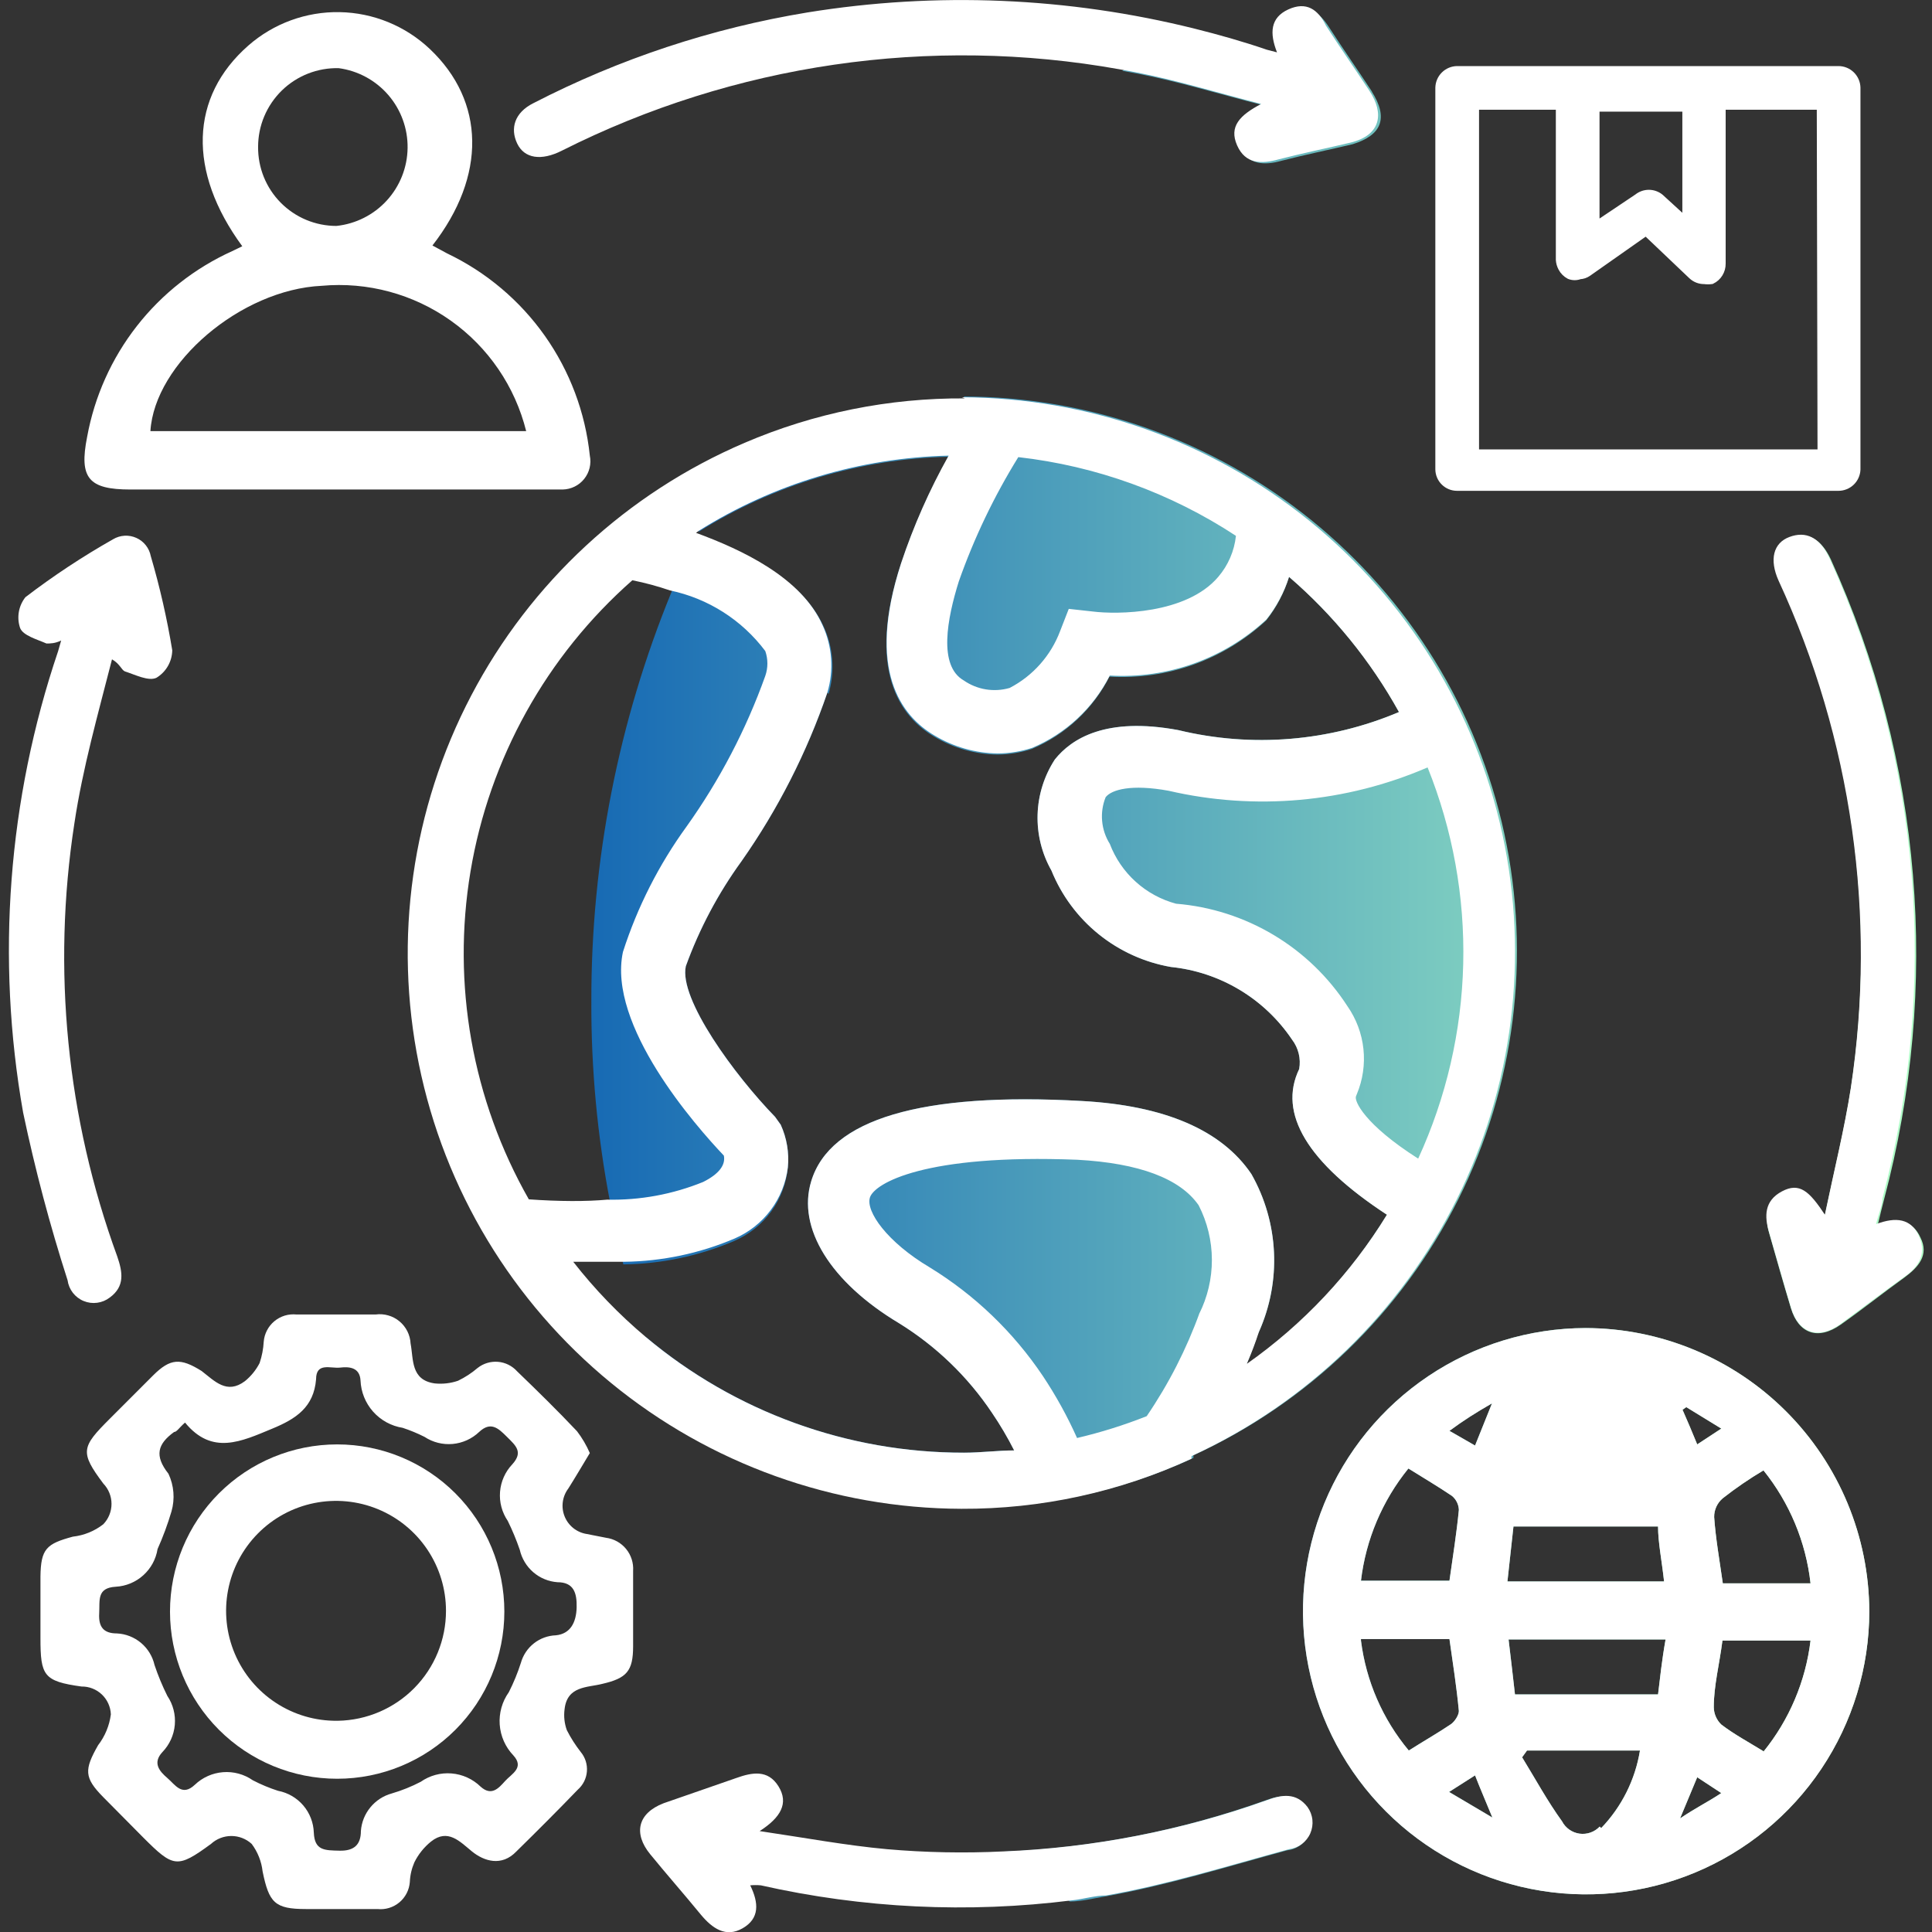 <svg width="100" height="100" viewBox="0 0 100 100" fill="none" xmlns="http://www.w3.org/2000/svg">
<rect x="0" y="0" width="100" height="100" fill="#333333" stroke="none"/>
<path d="M99.405 64.061C98.996 63.145 98.216 63.048 97.183 63.438C97.32 62.873 97.417 62.463 97.515 62.093C100.457 51.063 99.486 39.355 94.767 28.961C94.26 27.87 93.539 27.499 92.701 27.87C91.863 28.24 91.649 29.039 92.136 30.13C95.892 38.322 97.166 47.436 95.8 56.344C95.469 58.468 94.942 60.573 94.455 62.912C93.656 61.664 92.954 61.313 92.233 61.703C91.512 62.093 91.317 62.989 91.571 63.828C91.941 65.133 92.311 66.439 92.701 67.725C93.091 69.012 94.085 69.401 95.274 68.564C96.462 67.725 97.456 66.926 98.567 66.127C99.308 65.582 99.854 64.958 99.405 64.061ZM82.06 68.739C79.164 68.747 76.335 69.612 73.93 71.226C71.525 72.841 69.653 75.131 68.549 77.809C67.445 80.486 67.159 83.431 67.728 86.271C68.296 89.111 69.693 91.719 71.742 93.765C73.792 95.812 76.401 97.205 79.242 97.77C82.082 98.334 85.027 98.044 87.703 96.937C90.379 95.83 92.667 93.954 94.278 91.547C95.889 89.141 96.751 86.311 96.755 83.414C96.745 79.522 95.192 75.792 92.438 73.042C89.684 70.291 85.952 68.744 82.06 68.739ZM91.278 76.106C92.629 77.784 93.474 79.812 93.714 81.953H89.173C88.998 80.725 88.803 79.633 88.725 78.523C88.723 78.337 88.762 78.153 88.839 77.985C88.917 77.816 89.031 77.667 89.173 77.548C89.843 77.022 90.546 76.54 91.278 76.106ZM87.283 72.832L89.095 73.943L87.848 74.761C87.575 74.099 87.341 73.533 87.088 72.968L87.283 72.832ZM77.226 72.637L76.349 74.82L75.024 74.059C75.765 73.514 76.349 73.144 77.226 72.637ZM72.9 76.008C73.679 76.496 74.439 76.944 75.16 77.431C75.266 77.52 75.352 77.631 75.412 77.755C75.472 77.879 75.506 78.014 75.511 78.152C75.394 79.361 75.2 80.569 75.024 81.816H70.444C70.697 79.687 71.549 77.673 72.9 76.008ZM70.444 84.837H75.024C75.2 86.084 75.394 87.312 75.511 88.56C75.511 88.774 75.297 89.105 75.102 89.242C74.439 89.69 73.718 90.099 72.919 90.606C71.567 88.985 70.708 87.01 70.444 84.915V84.837ZM75.005 92.75L76.349 91.892C76.622 92.594 76.895 93.218 77.246 94.075L75.005 92.75ZM82.8 94.543C82.668 94.683 82.504 94.789 82.322 94.852C82.141 94.916 81.946 94.935 81.756 94.909C81.565 94.882 81.383 94.81 81.226 94.699C81.069 94.588 80.94 94.441 80.851 94.27C80.091 93.218 79.468 92.068 78.786 90.957L79.039 90.606H84.886C84.64 92.117 83.939 93.517 82.878 94.621L82.8 94.543ZM85.821 87.702H78.415C78.318 86.883 78.22 85.948 78.084 84.857H86.211C86.016 85.948 85.919 86.903 85.821 87.702ZM78.025 81.855C78.142 80.803 78.24 79.906 78.337 79.01H85.821C85.821 79.828 86.016 80.783 86.133 81.855H78.025ZM86.971 94.095L87.848 91.99L89.095 92.808C88.394 93.276 87.809 93.549 86.971 94.114V94.095ZM91.278 90.645C90.518 90.177 89.758 89.768 89.095 89.261C88.974 89.145 88.877 89.006 88.811 88.852C88.744 88.698 88.708 88.532 88.706 88.365C88.706 87.254 88.998 86.143 89.154 84.915H93.714C93.459 87.022 92.615 89.015 91.278 90.664V90.645ZM95.176 3.605H75.414C75.172 3.61 74.942 3.708 74.772 3.879C74.601 4.05 74.503 4.28 74.498 4.521V24.303C74.503 24.543 74.602 24.771 74.773 24.938C74.944 25.106 75.174 25.2 75.414 25.2H95.157C95.398 25.2 95.63 25.107 95.805 24.939C95.979 24.772 96.082 24.544 96.092 24.303V4.541C96.087 4.296 95.986 4.063 95.811 3.892C95.636 3.721 95.401 3.625 95.157 3.625L95.176 3.605ZM82.606 5.554H87.302V11.479L85.938 10.232C85.775 10.101 85.572 10.029 85.363 10.029C85.154 10.029 84.951 10.101 84.788 10.232L82.839 11.538L82.586 11.694L82.606 5.554ZM94.299 23.446H76.349V5.476H80.734V13.447C80.743 13.591 80.783 13.73 80.851 13.857C80.939 14.023 81.075 14.159 81.241 14.247C81.41 14.313 81.598 14.313 81.767 14.247C81.914 14.241 82.056 14.193 82.177 14.11L85.198 11.986L87.575 14.247C87.66 14.329 87.761 14.394 87.871 14.438C87.982 14.481 88.1 14.502 88.218 14.5C88.341 14.516 88.466 14.516 88.589 14.5C88.749 14.422 88.884 14.3 88.977 14.148C89.07 13.996 89.118 13.821 89.115 13.642V5.476H94.241L94.299 23.446ZM42.886 35.919C43.227 34.764 43.137 33.524 42.633 32.43C41.522 29.955 38.462 28.532 36.084 27.655C35.597 28.63 35.168 29.604 34.759 30.637C32.001 37.366 30.591 44.57 30.608 51.842C30.594 55.334 30.921 58.82 31.582 62.249C31.777 63.321 32.011 64.393 32.264 65.445C34.235 65.421 36.182 65.01 37.994 64.237C38.76 63.91 39.423 63.383 39.914 62.711C40.404 62.038 40.704 61.246 40.781 60.417C40.853 59.663 40.725 58.904 40.411 58.215L40.119 57.805C38.033 55.661 35.129 51.705 35.5 50.01C36.202 48.071 37.173 46.241 38.384 44.572C40.269 41.886 41.765 38.946 42.828 35.841L42.886 35.919ZM50 20.698C46.081 20.67 42.2 21.453 38.599 22.997C37.702 24.479 36.883 25.999 36.143 27.538C40.027 25.098 44.498 23.752 49.084 23.64C48.092 25.41 47.27 27.27 46.628 29.195C44.816 34.749 46.628 37.108 48.343 38.121C49.333 38.716 50.463 39.039 51.617 39.057C52.227 39.053 52.832 38.955 53.41 38.764C55.148 38.03 56.571 36.705 57.425 35.022C58.903 35.11 60.383 34.898 61.776 34.399C63.169 33.9 64.447 33.124 65.533 32.118C66.067 31.446 66.471 30.679 66.722 29.858C69.017 31.835 70.944 34.204 72.412 36.854C68.805 38.383 64.8 38.711 60.992 37.79C57.23 37.088 55.457 38.238 54.599 39.31C54.046 40.16 53.737 41.146 53.706 42.16C53.675 43.174 53.923 44.177 54.424 45.059C54.946 46.347 55.786 47.48 56.867 48.353C57.948 49.226 59.233 49.81 60.602 50.049C61.86 50.176 63.074 50.58 64.159 51.23C65.243 51.88 66.172 52.761 66.878 53.81C67.041 54.024 67.158 54.27 67.222 54.531C67.286 54.793 67.294 55.065 67.248 55.33C66.137 57.63 67.677 60.183 71.789 62.873C69.919 65.943 67.438 68.597 64.5 70.668C64.714 70.162 64.909 69.655 65.085 69.109C65.705 67.796 66 66.352 65.946 64.9C65.892 63.449 65.489 62.031 64.773 60.768C63.233 58.487 60.271 57.221 56.002 56.987C47.7 56.519 42.964 57.922 41.99 61.138C41.249 63.555 42.984 66.361 46.531 68.486C48.449 69.669 50.09 71.251 51.344 73.124C51.769 73.748 52.154 74.399 52.494 75.073C51.656 75.073 50.779 75.19 49.902 75.19C43.879 75.199 38.047 73.08 33.434 69.207C33.96 70.844 34.584 72.442 35.246 74.001C39.664 76.646 44.715 78.047 49.863 78.055C53.975 78.073 58.04 77.189 61.771 75.463C61.771 75.463 61.771 75.463 61.771 75.326C67.72 72.599 72.558 67.922 75.485 62.069C78.412 56.216 79.251 49.539 77.863 43.144C76.476 36.749 72.946 31.02 67.857 26.905C62.768 22.791 56.427 20.539 49.883 20.522L50 20.698ZM71.048 4.794C70.308 3.664 69.528 2.553 68.787 1.403C68.3 0.643 67.657 0.136 66.839 0.565C66.02 0.994 65.864 1.793 66.254 2.787L65.728 2.65C64.48 2.222 63.233 1.871 61.986 1.559C60.66 2.222 59.374 2.904 58.088 3.664L58.926 3.82C61.031 4.229 63.058 4.853 65.416 5.457C64.305 6.042 63.759 6.665 64.168 7.601C64.578 8.536 65.435 8.575 66.332 8.322C67.54 8.01 68.787 7.757 70.015 7.464C71.516 6.997 71.886 6.12 70.99 4.716L71.048 4.794ZM67.579 93.549C66.995 92.789 66.254 92.906 65.474 93.198C61.087 94.765 56.487 95.659 51.832 95.849C52.982 96.765 54.17 97.622 55.379 98.421C55.964 98.421 56.568 98.265 57.152 98.168C60.349 97.603 63.486 96.628 66.624 95.771C66.87 95.746 67.104 95.655 67.302 95.51C67.501 95.364 67.657 95.167 67.755 94.941C67.852 94.714 67.887 94.466 67.856 94.221C67.826 93.976 67.73 93.744 67.579 93.549Z" fill="url(#paint0_linear_4_13119)"/>
<path d="M95.157 3.625H75.414C75.173 3.63 74.943 3.728 74.772 3.899C74.601 4.07 74.503 4.3 74.498 4.541V24.303C74.503 24.543 74.602 24.771 74.773 24.938C74.944 25.106 75.174 25.2 75.414 25.2H95.157C95.398 25.2 95.63 25.107 95.805 24.94C95.979 24.773 96.082 24.544 96.092 24.303V4.541C96.087 4.296 95.986 4.063 95.811 3.892C95.637 3.721 95.402 3.625 95.157 3.625ZM82.586 5.574H87.283V11.479L85.919 10.232C85.756 10.101 85.553 10.029 85.344 10.029C85.135 10.029 84.932 10.101 84.769 10.232L82.82 11.538L82.586 11.694V5.574ZM94.28 23.465H76.35V5.476H80.735V13.448C80.744 13.591 80.784 13.73 80.852 13.857C80.939 14.023 81.075 14.159 81.241 14.247C81.41 14.313 81.598 14.313 81.768 14.247C81.914 14.241 82.056 14.193 82.177 14.11L85.198 11.986L87.575 14.247C87.66 14.329 87.761 14.394 87.872 14.438C87.982 14.481 88.1 14.502 88.219 14.5C88.341 14.516 88.466 14.516 88.589 14.5C88.749 14.422 88.884 14.3 88.977 14.148C89.07 13.996 89.118 13.821 89.115 13.643V5.476H94.241L94.28 23.465Z" fill="white" stroke="white" stroke-width="0.41" stroke-miterlimit="10"/>
<path d="M82.058 68.74C79.162 68.748 76.333 69.614 73.929 71.228C71.524 72.842 69.652 75.132 68.548 77.81C67.444 80.488 67.158 83.432 67.726 86.272C68.295 89.112 69.692 91.72 71.741 93.766C73.79 95.813 76.4 97.207 79.24 97.771C82.081 98.336 85.025 98.046 87.701 96.939C90.378 95.831 92.666 93.956 94.277 91.549C95.888 89.142 96.75 86.312 96.753 83.416C96.743 79.523 95.191 75.794 92.437 73.043C89.683 70.293 85.951 68.745 82.058 68.74ZM91.277 76.107C92.628 77.785 93.473 79.813 93.713 81.954H89.172C88.997 80.726 88.802 79.635 88.724 78.524C88.721 78.338 88.76 78.155 88.838 77.986C88.915 77.817 89.03 77.668 89.172 77.549C89.842 77.023 90.545 76.542 91.277 76.107ZM87.282 72.833L89.094 73.944L87.847 74.763C87.574 74.1 87.34 73.535 87.087 72.969L87.282 72.833ZM77.225 72.638L76.348 74.821L75.023 74.061C75.763 73.515 76.348 73.145 77.225 72.638ZM72.898 76.01C73.678 76.497 74.438 76.945 75.159 77.433C75.264 77.522 75.35 77.632 75.41 77.756C75.471 77.88 75.505 78.016 75.51 78.154C75.393 79.362 75.198 80.57 75.023 81.818H70.443C70.696 79.689 71.547 77.675 72.898 76.01ZM70.443 84.838H75.023C75.198 86.086 75.393 87.314 75.51 88.561C75.51 88.775 75.296 89.107 75.101 89.243C74.438 89.691 73.717 90.101 72.918 90.607C71.565 88.986 70.706 87.011 70.443 84.916V84.838ZM75.003 92.751L76.348 91.894C76.621 92.595 76.894 93.219 77.245 94.076L75.003 92.751ZM82.799 94.544C82.667 94.684 82.503 94.79 82.321 94.854C82.139 94.917 81.945 94.936 81.754 94.91C81.564 94.883 81.382 94.811 81.225 94.7C81.067 94.589 80.939 94.442 80.85 94.271C80.09 93.219 79.466 92.069 78.784 90.958L79.038 90.607H84.884C84.638 92.118 83.938 93.519 82.877 94.622L82.799 94.544ZM85.82 87.703H78.414C78.317 86.885 78.219 85.949 78.083 84.858H86.21C86.015 85.949 85.917 86.904 85.82 87.703ZM78.024 81.857C78.141 80.804 78.239 79.908 78.336 79.011H85.82C85.82 79.83 86.015 80.785 86.132 81.857H78.024ZM86.97 94.096L87.847 91.991L89.094 92.81C88.392 93.277 87.808 93.55 86.97 94.115V94.096ZM91.277 90.646C90.517 90.178 89.757 89.769 89.094 89.263C88.973 89.146 88.876 89.007 88.809 88.853C88.742 88.7 88.707 88.534 88.704 88.366C88.704 87.255 88.997 86.144 89.153 84.916H93.713C93.458 87.024 92.614 89.017 91.277 90.666V90.646Z" fill="white"/>
<path d="M49.94 20.621C46.022 20.594 42.14 21.377 38.539 22.921C32.458 25.523 27.461 30.143 24.39 36.002C21.319 41.86 20.362 48.598 21.681 55.08C23 61.562 26.513 67.39 31.629 71.583C36.745 75.775 43.15 78.075 49.764 78.095C53.876 78.114 57.941 77.229 61.672 75.503C61.672 75.503 61.672 75.503 61.672 75.367C67.621 72.64 72.459 67.962 75.386 62.109C78.313 56.257 79.152 49.579 77.765 43.184C76.377 36.789 72.847 31.06 67.758 26.946C62.669 22.832 56.328 20.579 49.784 20.562L49.94 20.621ZM52.707 23.661C56.73 24.117 60.589 25.513 63.972 27.735C63.889 28.519 63.569 29.26 63.056 29.859C61.4 31.808 57.794 31.808 56.566 31.652L55.319 31.515L54.871 32.665C54.393 33.935 53.463 34.983 52.259 35.608C51.859 35.724 51.438 35.749 51.026 35.682C50.615 35.614 50.224 35.456 49.882 35.218C48.556 34.458 49.024 32.022 49.628 30.093C50.42 27.844 51.453 25.688 52.707 23.661ZM27.371 62.075C24.443 56.932 23.378 50.938 24.354 45.102C25.33 39.265 28.289 33.944 32.731 30.034C33.391 30.167 34.042 30.343 34.68 30.561C36.65 30.973 38.403 32.088 39.611 33.698C39.756 34.115 39.756 34.568 39.611 34.985C38.619 37.759 37.248 40.382 35.537 42.78C34.103 44.756 32.991 46.946 32.244 49.27C31.425 53.071 36.005 58.274 37.467 59.814C37.564 60.301 37.213 60.769 36.395 61.178C34.818 61.819 33.127 62.131 31.425 62.094C30.353 62.192 28.969 62.192 27.332 62.075H27.371ZM62.101 67.922C61.415 69.823 60.492 71.631 59.353 73.301C58.181 73.765 56.976 74.143 55.748 74.431C55.248 73.311 54.654 72.236 53.974 71.215C52.451 68.947 50.457 67.032 48.127 65.603C45.925 64.297 44.795 62.699 45.029 61.977C45.263 61.256 47.835 59.717 55.767 60.029C58.964 60.204 61.088 61.003 62.043 62.387C62.489 63.258 62.724 64.222 62.727 65.201C62.73 66.179 62.503 67.145 62.062 68.019L62.101 67.922ZM64.576 70.494C64.791 69.988 64.986 69.481 65.161 68.935C65.74 67.639 66.007 66.224 65.939 64.806C65.872 63.387 65.472 62.005 64.771 60.769C63.232 58.489 60.269 57.222 56.001 56.988C47.699 56.52 42.963 57.924 41.988 61.139C41.248 63.556 42.982 66.362 46.529 68.487C48.447 69.671 50.089 71.252 51.343 73.125C51.768 73.75 52.152 74.401 52.493 75.074C51.655 75.074 50.778 75.191 49.901 75.191C43.878 75.2 38.045 73.081 33.432 69.208C32.046 68.043 30.785 66.737 29.671 65.31H30.548C31.146 65.31 31.73 65.31 32.302 65.31C34.273 65.286 36.219 64.876 38.032 64.102C38.772 63.781 39.414 63.272 39.897 62.626C40.379 61.98 40.683 61.219 40.78 60.418C40.851 59.664 40.724 58.905 40.41 58.216L40.117 57.807C38.032 55.663 35.128 51.706 35.498 50.011C36.2 48.072 37.171 46.242 38.383 44.573C40.268 41.887 41.764 38.947 42.826 35.842C43.167 34.687 43.077 33.447 42.573 32.354C41.462 29.878 38.402 28.456 36.025 27.579L36.161 27.481C40.045 25.041 44.516 23.695 49.102 23.583C48.11 25.353 47.288 27.213 46.646 29.138C44.834 34.692 46.646 37.05 48.361 38.064C49.351 38.659 50.481 38.982 51.636 38.999C52.245 38.996 52.85 38.897 53.428 38.707C55.167 37.973 56.589 36.647 57.443 34.965C58.921 35.053 60.401 34.841 61.794 34.342C63.187 33.843 64.465 33.067 65.551 32.061C66.072 31.405 66.469 30.659 66.72 29.859C69.016 31.837 70.942 34.206 72.411 36.856C68.803 38.385 64.799 38.713 60.99 37.791C57.229 37.09 55.455 38.239 54.598 39.311C54.045 40.161 53.736 41.148 53.705 42.161C53.674 43.175 53.922 44.178 54.422 45.061C54.944 46.348 55.785 47.482 56.866 48.355C57.947 49.227 59.232 49.811 60.601 50.05C61.859 50.178 63.073 50.581 64.158 51.231C65.242 51.881 66.17 52.762 66.876 53.811C67.04 54.025 67.157 54.271 67.221 54.533C67.284 54.794 67.293 55.066 67.246 55.332C66.136 57.631 67.675 60.184 71.787 62.874C69.921 65.913 67.454 68.539 64.537 70.592L64.576 70.494ZM70.228 56.637C70.538 55.898 70.656 55.092 70.571 54.294C70.486 53.497 70.2 52.734 69.741 52.077C68.768 50.573 67.462 49.313 65.924 48.394C64.387 47.475 62.659 46.921 60.873 46.776C60.097 46.568 59.381 46.179 58.785 45.64C58.188 45.101 57.728 44.428 57.443 43.677C57.219 43.32 57.083 42.914 57.046 42.494C57.008 42.074 57.071 41.651 57.229 41.26C57.541 40.87 58.554 40.578 60.484 40.929C64.968 41.969 69.667 41.546 73.892 39.721C75.192 42.952 75.82 46.414 75.736 49.895C75.652 53.377 74.859 56.805 73.405 59.97C70.618 58.197 70.072 56.969 70.189 56.735L70.228 56.637Z" fill="white"/>
<path d="M31.367 79.595L30.373 79.4C30.119 79.361 29.88 79.257 29.679 79.098C29.478 78.939 29.322 78.73 29.226 78.493C29.129 78.255 29.096 77.996 29.13 77.742C29.164 77.488 29.263 77.247 29.418 77.042C29.788 76.458 30.139 75.853 30.529 75.21C30.355 74.808 30.132 74.428 29.866 74.08C28.872 73.028 27.82 71.995 26.767 70.981C26.512 70.697 26.159 70.521 25.779 70.488C25.399 70.456 25.02 70.569 24.721 70.806C24.413 71.069 24.072 71.291 23.707 71.468C23.319 71.601 22.907 71.647 22.499 71.605C21.252 71.429 21.408 70.357 21.252 69.539C21.24 69.318 21.183 69.102 21.084 68.904C20.985 68.707 20.845 68.532 20.675 68.391C20.505 68.249 20.307 68.145 20.094 68.085C19.881 68.024 19.658 68.008 19.439 68.038C18.075 68.038 16.711 68.038 15.347 68.038C15.143 68.017 14.937 68.036 14.74 68.095C14.544 68.155 14.362 68.252 14.204 68.383C14.046 68.514 13.915 68.675 13.821 68.857C13.726 69.038 13.668 69.237 13.651 69.441C13.63 69.82 13.558 70.194 13.437 70.552C13.251 70.913 12.992 71.232 12.677 71.488C11.741 72.189 11.117 71.488 10.435 70.962C9.344 70.279 8.818 70.299 7.921 71.195C7.025 72.092 6.42 72.696 5.68 73.437C4.218 74.898 4.121 75.152 5.348 76.789C5.62 77.072 5.772 77.449 5.772 77.841C5.772 78.234 5.62 78.611 5.348 78.894C4.892 79.251 4.346 79.473 3.77 79.537C2.406 79.907 2.113 80.161 2.094 81.603C2.094 82.655 2.094 83.727 2.094 84.779C2.094 86.728 2.25 87.021 4.218 87.294C4.61 87.288 4.988 87.436 5.272 87.706C5.556 87.975 5.723 88.345 5.738 88.736C5.663 89.318 5.434 89.869 5.076 90.334C4.355 91.601 4.355 92.01 5.329 93.004L7.414 95.109C8.973 96.668 9.168 96.727 10.922 95.44C11.21 95.177 11.585 95.031 11.975 95.031C12.364 95.031 12.74 95.177 13.027 95.44C13.339 95.856 13.534 96.347 13.592 96.863C13.924 98.481 14.216 98.812 15.834 98.812H19.537C19.74 98.833 19.945 98.814 20.14 98.754C20.335 98.695 20.516 98.597 20.672 98.466C20.829 98.335 20.957 98.174 21.05 97.992C21.143 97.811 21.198 97.612 21.213 97.409C21.228 97.059 21.308 96.716 21.447 96.395C21.652 95.98 21.945 95.615 22.304 95.323C23.181 94.622 23.805 95.323 24.429 95.83C25.052 96.337 25.968 96.629 26.728 95.83C27.8 94.778 28.872 93.706 29.905 92.634C30.18 92.393 30.349 92.055 30.378 91.691C30.407 91.327 30.294 90.966 30.061 90.685C29.785 90.332 29.543 89.954 29.34 89.554C29.213 89.205 29.173 88.831 29.223 88.463C29.359 87.255 30.412 87.352 31.172 87.157C32.439 86.865 32.77 86.495 32.77 85.208C32.77 83.922 32.77 82.616 32.77 81.31C32.798 80.9 32.669 80.494 32.408 80.175C32.148 79.856 31.775 79.649 31.367 79.595ZM28.775 84.643C28.361 84.657 27.962 84.802 27.636 85.058C27.31 85.314 27.074 85.667 26.962 86.066C26.795 86.588 26.586 87.097 26.338 87.586C25.99 88.074 25.823 88.668 25.865 89.265C25.908 89.863 26.158 90.427 26.572 90.86C27.157 91.503 26.475 91.815 26.144 92.186C25.812 92.556 25.442 92.985 24.877 92.478C24.471 92.081 23.939 91.839 23.373 91.793C22.807 91.746 22.243 91.899 21.778 92.225C21.299 92.474 20.796 92.677 20.277 92.829C19.842 92.948 19.455 93.2 19.169 93.549C18.882 93.898 18.711 94.327 18.679 94.778C18.679 95.479 18.328 95.811 17.568 95.791C16.808 95.772 16.282 95.791 16.243 94.856C16.226 94.338 16.033 93.843 15.697 93.449C15.36 93.056 14.9 92.789 14.392 92.692C13.942 92.547 13.505 92.365 13.086 92.147C12.635 91.833 12.09 91.685 11.543 91.728C10.996 91.771 10.481 92.001 10.084 92.38C9.422 93.004 9.071 92.38 8.662 92.03C8.252 91.679 7.882 91.25 8.408 90.685C8.776 90.303 9.002 89.806 9.048 89.278C9.094 88.749 8.958 88.221 8.662 87.781C8.404 87.264 8.183 86.73 7.999 86.183C7.897 85.735 7.652 85.332 7.3 85.036C6.948 84.741 6.509 84.568 6.05 84.546C5.348 84.546 5.095 84.195 5.134 83.513C5.173 82.831 4.998 82.188 5.992 82.129C6.521 82.1 7.024 81.891 7.417 81.536C7.811 81.182 8.071 80.703 8.155 80.18C8.438 79.547 8.679 78.896 8.876 78.231C9.061 77.584 9.006 76.892 8.72 76.282C7.98 75.347 8.155 74.743 9.012 74.119C9.149 74.119 9.266 73.904 9.578 73.632C10.981 75.347 12.501 74.606 14.099 73.944C15.327 73.437 16.243 72.833 16.36 71.39C16.36 70.494 17.12 70.845 17.607 70.786C18.095 70.728 18.621 70.786 18.66 71.449C18.684 72.047 18.914 72.619 19.312 73.067C19.71 73.514 20.251 73.81 20.843 73.904C21.23 74.032 21.608 74.188 21.973 74.372C22.403 74.656 22.917 74.785 23.43 74.739C23.943 74.693 24.426 74.474 24.799 74.119C25.403 73.554 25.793 73.924 26.241 74.372C26.689 74.82 27.099 75.152 26.514 75.795C26.147 76.183 25.924 76.684 25.882 77.215C25.839 77.747 25.98 78.278 26.28 78.718C26.52 79.205 26.728 79.706 26.904 80.219C27.007 80.67 27.252 81.076 27.602 81.378C27.953 81.68 28.391 81.861 28.853 81.895C29.691 81.895 29.866 82.441 29.847 83.201C29.827 83.961 29.535 84.565 28.775 84.643Z" fill="white"/>
<path d="M23.143 13.117L22.383 12.707C25.189 9.102 25.111 5.243 22.246 2.534C20.983 1.34 19.321 0.661 17.583 0.628C15.846 0.596 14.159 1.213 12.852 2.359C9.831 5.009 9.695 8.868 12.54 12.746L12.014 13C10.08 13.876 8.387 15.207 7.08 16.881C5.774 18.554 4.892 20.519 4.511 22.608C4.082 24.752 4.589 25.337 6.752 25.337H29.126C29.34 25.332 29.551 25.281 29.743 25.186C29.935 25.092 30.105 24.956 30.238 24.788C30.372 24.621 30.468 24.426 30.518 24.218C30.568 24.009 30.572 23.793 30.529 23.583C30.297 21.352 29.496 19.218 28.203 17.385C26.909 15.552 25.167 14.083 23.143 13.117ZM17.53 3.528C18.527 3.661 19.441 4.156 20.099 4.918C20.756 5.68 21.112 6.657 21.097 7.663C21.083 8.669 20.7 9.635 20.021 10.378C19.342 11.121 18.414 11.589 17.413 11.694C16.877 11.694 16.347 11.588 15.852 11.382C15.358 11.176 14.909 10.873 14.532 10.493C14.155 10.112 13.858 9.661 13.656 9.165C13.455 8.668 13.354 8.137 13.359 7.601C13.359 7.058 13.467 6.52 13.678 6.02C13.889 5.519 14.198 5.066 14.586 4.686C14.975 4.306 15.435 4.009 15.941 3.81C16.447 3.611 16.987 3.515 17.53 3.528ZM7.785 22.316C7.999 18.808 12.463 14.988 16.653 14.793C19.024 14.578 21.394 15.218 23.335 16.598C25.276 17.977 26.659 20.005 27.235 22.316H7.785Z" fill="white"/>
<path d="M69.879 7.387C68.651 7.679 67.403 7.933 66.195 8.245C65.299 8.498 64.46 8.498 64.032 7.524C63.603 6.549 64.168 5.964 65.279 5.38C62.921 4.776 60.894 4.152 58.789 3.743L57.951 3.587C48.128 1.828 37.999 3.306 29.087 7.796C28.015 8.342 27.138 8.206 26.768 7.426C26.398 6.647 26.632 5.828 27.606 5.341C32.061 3.043 36.848 1.458 41.794 0.644C48.461 -0.436 55.277 -0.151 61.829 1.482C63.077 1.794 64.324 2.145 65.571 2.573L66.098 2.71C65.708 1.716 65.747 0.917 66.682 0.488C67.618 0.059 68.222 0.488 68.631 1.326C69.372 2.476 70.151 3.587 70.892 4.717C71.633 5.847 71.516 6.997 69.879 7.387Z" fill="white"/>
<path d="M98.567 66.089C97.456 66.888 96.384 67.707 95.273 68.525C94.162 69.344 93.11 69.051 92.701 67.687C92.291 66.323 91.941 65.056 91.57 63.789C91.317 62.951 91.317 62.152 92.233 61.665C93.149 61.178 93.656 61.665 94.455 62.873C94.942 60.535 95.468 58.43 95.799 56.305C97.15 47.377 95.848 38.249 92.058 30.053C91.57 28.962 91.785 28.104 92.623 27.792C93.461 27.48 94.182 27.792 94.689 28.884C99.408 39.278 100.379 50.986 97.437 62.016C97.437 62.386 97.242 62.795 97.105 63.361C98.138 62.971 98.918 63.068 99.327 63.984C99.736 64.9 99.308 65.582 98.567 66.089Z" fill="white"/>
<path d="M5.681 67.161C6.48 66.576 6.343 65.836 6.07 65.037C3.452 57.873 2.688 50.163 3.849 42.624C4.277 39.759 5.076 36.953 5.797 34.127C6.207 34.361 6.285 34.672 6.46 34.75C7.006 34.926 7.688 35.276 8.097 35.082C8.343 34.933 8.547 34.725 8.69 34.476C8.833 34.227 8.911 33.946 8.916 33.659C8.645 32.014 8.274 30.387 7.805 28.787C7.765 28.581 7.677 28.387 7.547 28.223C7.417 28.058 7.249 27.928 7.058 27.842C6.867 27.756 6.658 27.717 6.449 27.729C6.24 27.741 6.036 27.802 5.856 27.91C4.275 28.805 2.758 29.807 1.315 30.911C1.14 31.133 1.023 31.396 0.975 31.675C0.927 31.954 0.95 32.241 1.042 32.509C1.198 32.899 1.919 33.094 2.406 33.308C2.582 33.308 2.855 33.308 3.166 33.152L3.01 33.698C0.409 41.384 -0.214 49.601 1.198 57.592C1.814 60.521 2.581 63.416 3.498 66.265C3.53 66.501 3.624 66.725 3.77 66.914C3.917 67.103 4.11 67.251 4.331 67.341C4.552 67.432 4.793 67.463 5.03 67.431C5.267 67.4 5.491 67.307 5.681 67.161Z" fill="white"/>
<path d="M66.721 95.713C63.583 96.57 60.445 97.545 57.249 98.11C56.664 98.11 56.06 98.305 55.475 98.363C50.105 99.039 44.657 98.775 39.377 97.584C39.196 97.568 39.013 97.568 38.831 97.584C39.28 98.5 39.319 99.299 38.442 99.805C37.565 100.312 36.863 99.805 36.278 99.104C35.401 98.032 34.505 97.018 33.647 95.966C32.79 94.913 32.985 93.861 34.349 93.335L38.11 92.029C38.929 91.737 39.747 91.581 40.293 92.458C40.839 93.335 40.41 94.076 39.319 94.777C41.696 95.128 43.782 95.518 45.906 95.713C47.908 95.888 49.921 95.927 51.928 95.829C56.584 95.64 61.183 94.746 65.571 93.179C66.35 92.887 67.091 92.77 67.676 93.53C67.816 93.725 67.904 93.953 67.929 94.192C67.955 94.432 67.917 94.673 67.821 94.894C67.725 95.114 67.572 95.305 67.379 95.449C67.186 95.593 66.96 95.683 66.721 95.713Z" fill="white"/>
<path d="M17.452 74.762C15.157 74.762 12.956 75.673 11.333 77.296C9.711 78.919 8.799 81.12 8.799 83.415C8.799 85.71 9.711 87.911 11.333 89.534C12.956 91.157 15.157 92.068 17.452 92.068C19.747 92.068 21.948 91.157 23.571 89.534C25.194 87.911 26.105 85.71 26.105 83.415C26.105 81.12 25.194 78.919 23.571 77.296C21.948 75.673 19.747 74.762 17.452 74.762ZM17.452 89.067C16.324 89.079 15.218 88.755 14.275 88.136C13.331 87.518 12.593 86.633 12.153 85.595C11.713 84.556 11.592 83.41 11.805 82.302C12.018 81.194 12.555 80.175 13.349 79.373C14.142 78.571 15.156 78.023 16.262 77.799C17.367 77.575 18.514 77.684 19.558 78.113C20.601 78.542 21.493 79.271 22.121 80.208C22.749 81.145 23.084 82.248 23.084 83.376C23.085 84.869 22.499 86.302 21.452 87.366C20.406 88.43 18.983 89.041 17.491 89.067H17.452Z" fill="white"/>
<defs>
<linearGradient id="paint0_linear_4_13119" x1="30.549" y1="49.347" x2="99.542" y2="49.347" gradientUnits="userSpaceOnUse">
<stop stop-color="#176AB4"/>
<stop offset="1" stop-color="#B1FFC7"/>
</linearGradient>
</defs>
</svg>
